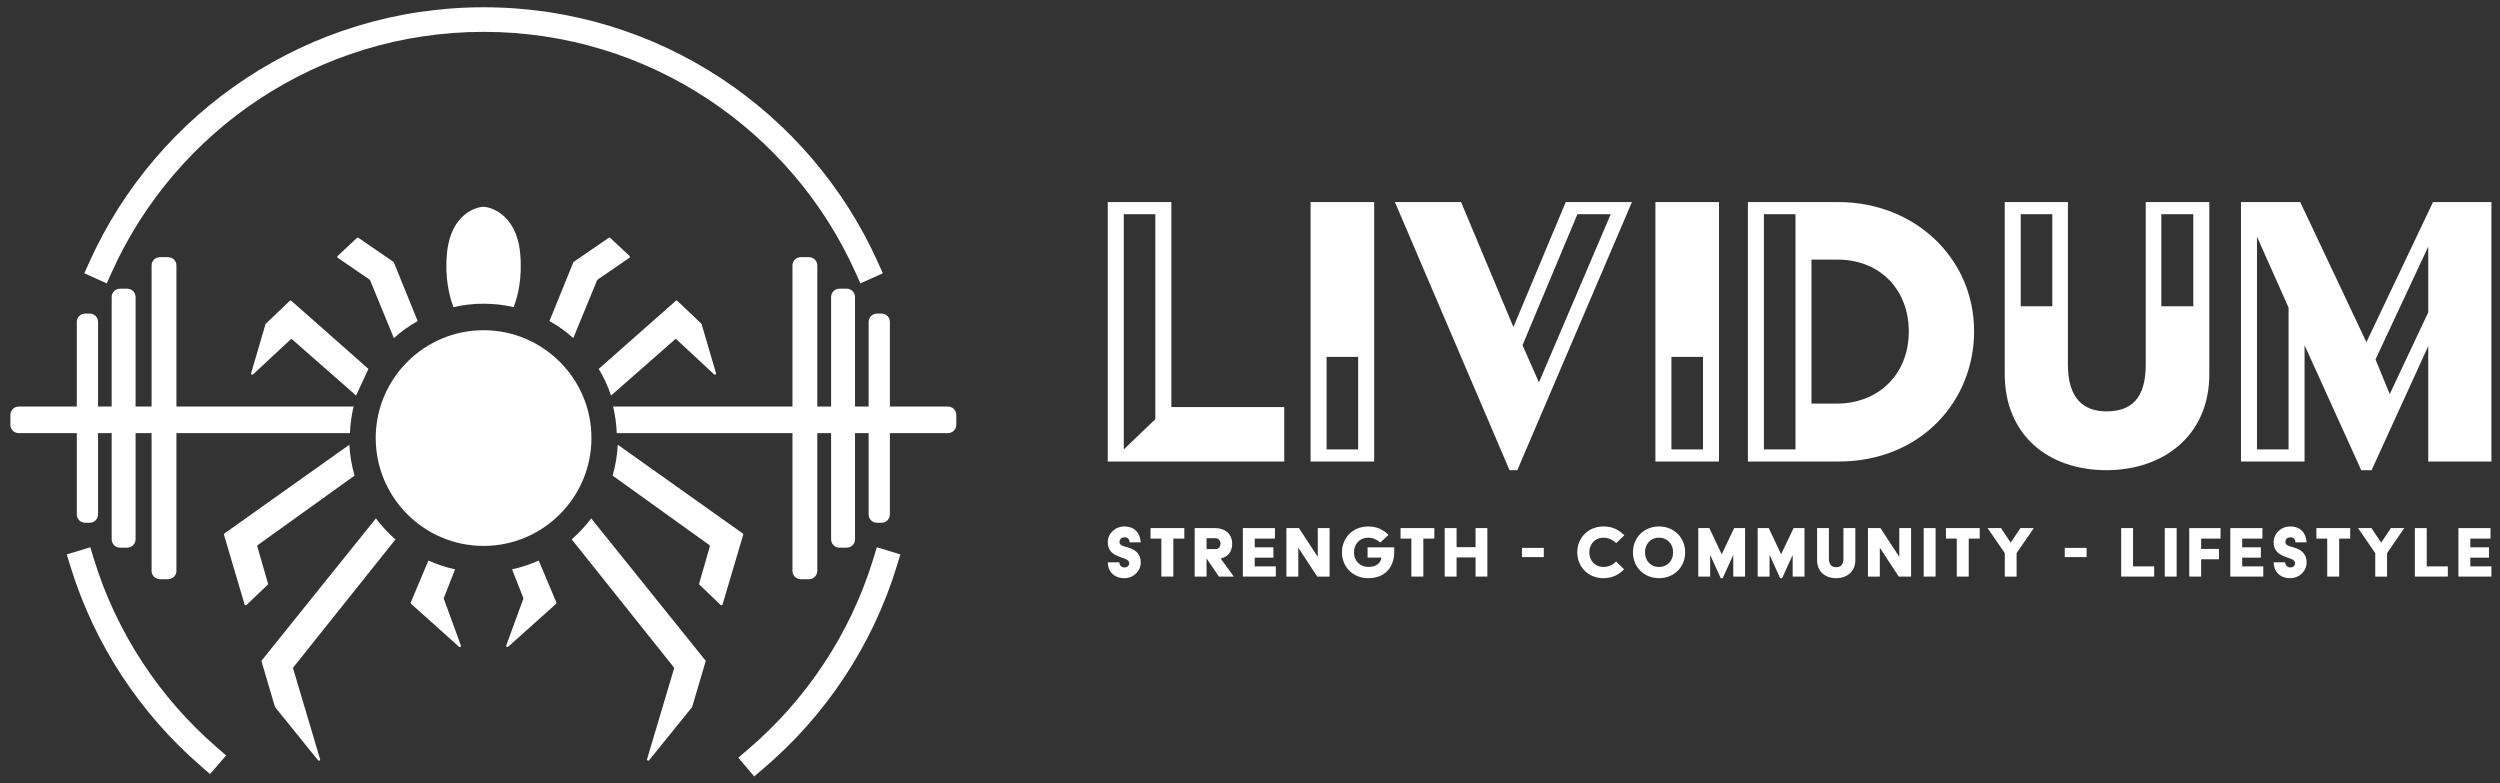 <?xml version="1.0" encoding="UTF-8" standalone="no"?>
<!DOCTYPE svg PUBLIC "-//W3C//DTD SVG 1.1//EN" "http://www.w3.org/Graphics/SVG/1.1/DTD/svg11.dtd">
<svg width="100%" height="100%" viewBox="0 0 300 94" version="1.1" xmlns="http://www.w3.org/2000/svg" xmlns:xlink="http://www.w3.org/1999/xlink" xml:space="preserve" xmlns:serif="http://www.serif.com/" style="fill-rule:evenodd;clip-rule:evenodd;stroke-linejoin:round;stroke-miterlimit:2;">
    <rect x="0" y="0" width="300" height="94" fill="#333333" stroke="none"/>
    <g transform="matrix(0.646,0,0,1.435,-48.526,-18.319)">
        <g id="Logo">
            <g transform="matrix(0.571,0,0,0.257,71.624,11.727)">
                <path d="M141.991,108.499C139.209,110.065 136.616,111.93 134.253,114.055L126.513,95.225C126.483,95.155 126.433,95.096 126.373,95.045L116.001,87.924C115.802,87.785 115.782,87.496 115.962,87.326L122.235,81.452C122.374,81.332 122.574,81.313 122.723,81.422L134.103,89.241C134.162,89.281 134.213,89.341 134.242,89.411L141.991,108.499Z" style="fill:white;fill-rule:nonzero;"/>
            </g>
            <g transform="matrix(0.571,0,0,0.257,71.624,11.727)">
                <path d="M125.974,124.078L121.965,132.754L101.171,114.483C101.031,114.354 100.802,114.354 100.662,114.493L88.455,125.853C88.166,126.122 87.707,125.843 87.817,125.464L92.495,109.527C92.515,109.457 92.554,109.397 92.604,109.357L100.383,101.937C100.532,101.797 100.752,101.797 100.902,101.927L125.974,124.078Z" style="fill:white;fill-rule:nonzero;"/>
            </g>
            <g transform="matrix(0.571,0,0,0.257,71.624,11.727)">
                <path d="M93.302,193.92C93.342,194.06 93.302,194.209 93.202,194.299L86.321,200.882C86.111,201.081 85.762,200.991 85.683,200.712L78.981,178.053C78.931,177.893 78.991,177.724 79.12,177.624L119.781,148.741C119.94,152.212 120.52,155.583 121.467,158.794L89.971,181.404C89.841,181.503 89.781,181.673 89.822,181.823L93.302,193.92Z" style="fill:white;fill-rule:nonzero;"/>
            </g>
            <g transform="matrix(0.571,0,0,0.257,71.624,11.727)">
                <path d="M110.247,251.066C110.367,251.466 109.848,251.744 109.579,251.415L95.626,234.152C95.596,234.112 95.576,234.062 95.557,234.012L91.208,219.272C91.178,219.153 91.198,219.022 91.278,218.923L128.418,172.717C130.283,175.22 132.417,177.514 134.771,179.559L101.54,221.187C101.46,221.287 101.43,221.416 101.47,221.546L110.247,251.066Z" style="fill:white;fill-rule:nonzero;"/>
            </g>
            <g transform="matrix(0.571,0,0,0.257,71.624,11.727)">
                <path d="M155.436,214.485L139.847,200.512C139.717,200.403 139.688,200.233 139.748,200.073L145.492,186.43C148.245,187.677 151.147,188.644 154.168,189.292L150.509,198.597C150.469,198.677 150.469,198.777 150.498,198.866L156.054,214.066C156.193,214.445 155.735,214.754 155.436,214.485" style="fill:white;fill-rule:nonzero;"/>
            </g>
            <g transform="matrix(0.571,0,0,0.257,71.624,11.727)">
                <path d="M173.218,103.972C170.076,103.244 166.794,102.864 163.434,102.864C160.073,102.864 156.792,103.244 153.65,103.972C152.374,100.7 150.728,94.617 151.546,86.289C152.822,73.384 161.399,71.329 163.414,71.329C165.239,71.329 174.045,73.384 175.322,86.289C176.14,94.617 174.494,100.7 173.218,103.972" style="fill:white;fill-rule:nonzero;"/>
            </g>
            <g transform="matrix(0.571,0,0,0.257,71.624,11.727)">
                <path d="M210.867,87.925L200.494,95.046C200.435,95.095 200.385,95.155 200.365,95.225L192.616,114.054C190.252,111.93 187.659,110.065 184.876,108.5L192.626,89.41C192.655,89.341 192.705,89.281 192.765,89.241L204.154,81.422C204.304,81.312 204.504,81.332 204.633,81.452L210.916,87.327C211.096,87.496 211.066,87.785 210.867,87.925" style="fill:white;fill-rule:nonzero;"/>
            </g>
            <g transform="matrix(0.571,0,0,0.257,71.624,11.727)">
                <path d="M239.051,125.464C239.16,125.843 238.702,126.122 238.422,125.853L226.215,114.493C226.065,114.353 225.846,114.353 225.697,114.483L204.902,132.754C203.885,129.703 202.539,126.79 200.893,124.078L225.966,101.927C226.116,101.798 226.345,101.798 226.484,101.937L234.273,109.357C234.323,109.397 234.353,109.457 234.373,109.527L239.051,125.464Z" style="fill:white;fill-rule:nonzero;"/>
            </g>
            <g transform="matrix(0.571,0,0,0.257,71.624,11.727)">
                <path d="M247.897,178.053L241.185,200.712C241.105,200.991 240.756,201.081 240.547,200.882L233.675,194.299C233.566,194.209 233.526,194.06 233.566,193.92L237.046,181.822C237.086,181.673 237.037,181.503 236.897,181.404L205.411,158.794C206.349,155.583 206.927,152.212 207.087,148.741L247.748,177.624C247.877,177.724 247.937,177.893 247.897,178.053" style="fill:white;fill-rule:nonzero;"/>
            </g>
            <g transform="matrix(0.571,0,0,0.257,71.624,11.727)">
                <path d="M235.66,219.272L231.312,234.012C231.302,234.062 231.272,234.112 231.241,234.152L217.289,251.416C217.03,251.745 216.501,251.465 216.621,251.066L225.407,221.546C225.437,221.416 225.417,221.286 225.338,221.187L192.106,179.549C194.451,177.504 196.585,175.21 198.45,172.717L235.59,218.923C235.67,219.023 235.7,219.152 235.66,219.272" style="fill:white;fill-rule:nonzero;"/>
            </g>
            <g transform="matrix(0.571,0,0,0.257,71.624,11.727)">
                <path d="M187.03,200.512L171.433,214.485C171.133,214.754 170.675,214.445 170.814,214.066L176.369,198.867C176.399,198.777 176.399,198.677 176.359,198.597L172.699,189.293C175.721,188.644 178.623,187.677 181.376,186.43L187.12,200.074C187.19,200.233 187.15,200.402 187.03,200.512" style="fill:white;fill-rule:nonzero;"/>
            </g>
            <g transform="matrix(0.571,0,0,0.257,71.624,11.727)">
                <path d="M198.53,146.577C198.53,165.925 182.782,181.673 163.434,181.673C144.086,181.673 128.348,165.925 128.348,146.577C128.348,127.229 144.086,111.492 163.434,111.492C182.782,111.492 198.53,127.229 198.53,146.577" style="fill:white;fill-rule:nonzero;"/>
            </g>
            <g transform="matrix(0.571,0,0,0.257,71.624,11.727)">
                <path d="M290.211,185.929L291.384,182.105L299.032,184.451L297.859,188.275C289.907,214.196 274.666,236.929 254.523,254.078L251.477,256.671L246.291,250.579L249.337,247.986C268.334,231.813 282.711,210.376 290.211,185.929Z" style="fill:white;"/>
            </g>
            <g transform="matrix(0.571,0,0,0.257,71.624,11.727)">
                <path d="M42.485,92.601L40.842,96.248L33.548,92.962L35.191,89.315C57.208,40.435 106.348,6.407 163.436,6.407C220.524,6.407 269.665,40.435 291.681,89.315L293.324,92.962L286.03,96.248L284.387,92.601C263.623,46.501 217.278,14.407 163.436,14.407C109.594,14.407 63.25,46.501 42.485,92.601Z" style="fill:white;"/>
            </g>
            <g transform="matrix(0.571,0,0,0.257,71.624,11.727)">
                <path d="M76.663,247.238L79.686,249.857L74.448,255.903L71.425,253.284C51.74,236.23 36.843,213.798 29.013,188.275L27.84,184.451L35.488,182.105L36.661,185.929C44.045,210 58.098,231.154 76.663,247.238Z" style="fill:white;"/>
            </g>
            <g transform="matrix(0.571,0,0,0.257,71.624,11.727)">
                <path d="M35.318,174.138L33.806,174.138C32.314,174.138 31.105,172.929 31.105,171.437L31.105,108.783C31.105,107.291 32.314,106.082 33.806,106.082L35.318,106.082C36.81,106.082 38.019,107.291 38.019,108.783L38.019,171.437C38.019,172.929 36.81,174.138 35.318,174.138" style="fill:white;fill-rule:nonzero;"/>
            </g>
            <g transform="matrix(0.571,0,0,0.257,71.624,11.727)">
                <path d="M47.525,182.24L45.149,182.24C43.657,182.24 42.448,181.031 42.448,179.539L42.448,100.681C42.448,99.19 43.657,97.98 45.149,97.98L47.525,97.98C49.017,97.98 50.226,99.19 50.226,100.681L50.226,179.539C50.226,181.031 49.017,182.24 47.525,182.24" style="fill:white;fill-rule:nonzero;"/>
            </g>
            <g transform="matrix(0.571,0,0,0.257,71.624,11.727)">
                <path d="M60.812,192.502L58.135,192.502C56.643,192.502 55.434,191.293 55.434,189.802L55.434,90.418C55.434,88.927 56.643,87.718 58.135,87.718L60.812,87.718C62.304,87.718 63.513,88.927 63.513,90.418L63.513,189.802C63.513,191.293 62.304,192.502 60.812,192.502" style="fill:white;fill-rule:nonzero;"/>
            </g>
            <g transform="matrix(0.571,0,0,0.257,71.624,11.727)">
                <path d="M121.156,136.329L12.201,136.329C10.709,136.329 9.5,137.538 9.5,139.03L9.5,142.271C9.5,143.762 10.709,144.971 12.201,144.971L119.967,144.971C120.075,142.005 120.48,139.116 121.156,136.329" style="fill:white;fill-rule:nonzero;"/>
            </g>
            <g transform="matrix(0.571,0,0,0.257,71.624,11.727)">
                <path d="M291.404,174.138L292.916,174.138C294.408,174.138 295.617,172.929 295.617,171.437L295.617,108.783C295.617,107.291 294.408,106.082 292.916,106.082L291.404,106.082C289.912,106.082 288.703,107.291 288.703,108.783L288.703,171.437C288.703,172.929 289.912,174.138 291.404,174.138" style="fill:white;fill-rule:nonzero;"/>
            </g>
            <g transform="matrix(0.571,0,0,0.257,71.624,11.727)">
                <path d="M279.197,182.24L281.573,182.24C283.065,182.24 284.274,181.031 284.274,179.539L284.274,100.681C284.274,99.19 283.065,97.98 281.573,97.98L279.197,97.98C277.705,97.98 276.496,99.19 276.496,100.681L276.496,179.539C276.496,181.031 277.705,182.24 279.197,182.24" style="fill:white;fill-rule:nonzero;"/>
            </g>
            <g transform="matrix(0.571,0,0,0.257,71.624,11.727)">
                <path d="M266.624,192.502L269.301,192.502C270.793,192.502 272.002,191.293 272.002,189.802L272.002,90.418C272.002,88.927 270.793,87.718 269.301,87.718L266.624,87.718C265.132,87.718 263.923,88.927 263.923,90.418L263.923,189.802C263.923,191.293 265.132,192.502 266.624,192.502" style="fill:white;fill-rule:nonzero;"/>
            </g>
            <g transform="matrix(0.571,0,0,0.257,71.624,11.727)">
                <path d="M205.566,136.329L314.521,136.329C316.013,136.329 317.222,137.538 317.222,139.03L317.222,142.271C317.222,143.762 316.013,144.971 314.521,144.971L206.755,144.971C206.647,142.005 206.242,139.116 205.566,136.329" style="fill:white;fill-rule:nonzero;"/>
            </g>
            <g transform="matrix(0.571,0,0,0.257,71.624,11.727)">
                <path d="M381.978,140.428L381.978,73.733L371.706,73.733L371.706,150.278L381.978,140.428ZM366.5,69.794L387.185,69.794L387.185,136.489L423.909,136.489L423.909,154.218L366.5,154.218L366.5,69.794Z" style="fill:white;fill-rule:nonzero;"/>
            </g>
            <g transform="matrix(0.571,0,0,0.257,71.624,11.727)">
                <path d="M447.96,120.166L437.689,120.166L437.689,150.278L447.96,150.278L447.96,120.166ZM432.483,69.793L453.167,69.793L453.167,154.217L432.483,154.217L432.483,69.793Z" style="fill:white;fill-rule:nonzero;"/>
            </g>
            <g transform="matrix(0.571,0,0,0.257,71.624,11.727)">
                <path d="M530.124,73.733L519.29,73.733L501.42,116.368L506.767,128.468L530.124,73.733ZM459.911,69.794L481.44,69.794L498.466,110.458L515.491,69.794L537.019,69.794L499.732,157.031L497.198,157.031L459.911,69.794Z" style="fill:white;fill-rule:nonzero;"/>
            </g>
            <g transform="matrix(0.571,0,0,0.257,71.624,11.727)">
                <path d="M560.139,120.166L549.867,120.166L549.867,150.278L560.139,150.278L560.139,120.166ZM544.661,69.793L565.345,69.793L565.345,154.217L544.661,154.217L544.661,69.793Z" style="fill:white;fill-rule:nonzero;"/>
            </g>
            <g transform="matrix(0.571,0,0,0.257,71.624,11.727)">
                <path d="M603.734,135.363C616.96,135.363 627.091,126.076 627.091,111.865C627.091,98.778 618.227,88.506 603.734,88.506L595.432,88.506L595.432,135.363L603.734,135.363ZM590.225,73.733L579.953,73.733L579.953,150.278L590.225,150.278L590.225,73.733ZM574.747,69.794L604.156,69.794C629.062,69.794 648.338,88.085 648.338,111.865C648.338,134.378 631.171,154.217 604.156,154.217L574.747,154.217L574.747,69.794Z" style="fill:white;fill-rule:nonzero;"/>
            </g>
            <g transform="matrix(0.571,0,0,0.257,71.624,11.727)">
                <path d="M719.651,73.733L709.239,73.733L709.239,103.704L719.651,103.704L719.651,73.733ZM673.78,73.733L663.509,73.733L663.509,103.704L673.78,103.704L673.78,73.733ZM658.303,69.793L678.847,69.793L678.847,122.699C678.847,133.956 684.192,137.895 691.37,137.895C699.249,137.895 704.173,133.956 704.173,122.699L704.173,69.793L724.857,69.793L724.857,125.794C724.857,145.775 709.943,157.031 691.37,157.031C672.092,157.031 658.303,145.212 658.303,125.794L658.303,69.793Z" style="fill:white;fill-rule:nonzero;"/>
            </g>
            <g transform="matrix(0.571,0,0,0.257,71.624,11.727)">
                <path d="M796.082,105.674L796.082,84.285L778.916,121.011L783.559,132.267L796.082,105.674ZM750.634,150.279L750.634,104.125L740.362,81.05L740.362,150.279L750.634,150.279ZM735.156,69.794L754.434,69.794L775.962,115.383L797.63,69.794L816.626,69.794L816.626,154.217L796.082,154.217L796.082,116.649L777.649,157.031L774.273,157.031L755.84,116.367L755.84,154.217L735.156,154.217L735.156,69.794Z" style="fill:white;fill-rule:nonzero;"/>
            </g>
            <g transform="matrix(0.571,0,0,0.257,71.624,11.727)">
                <path d="M370.261,187.021C370.261,187.941 370.997,188.678 371.891,188.678C372.864,188.678 373.469,188.126 373.469,187.311C373.469,186.128 371.917,185.785 370.629,185.338C367.973,184.392 366.5,183.156 366.5,180.447C366.5,177.66 368.894,175.346 371.865,175.346C375.362,175.346 377.019,177.581 377.23,180.499L373.6,180.499C373.6,179.605 373.048,178.869 371.97,178.869C371.129,178.869 370.314,179.369 370.314,180.394C370.314,181.578 371.759,181.788 373.101,182.182C375.915,183.024 377.23,184.601 377.23,187.073C377.23,189.861 374.862,192.174 371.891,192.174C368.447,192.174 366.5,189.861 366.5,187.021L370.261,187.021Z" style="fill:white;fill-rule:nonzero;"/>
            </g>
            <g transform="matrix(0.571,0,0,0.257,71.624,11.727)">
                <path d="M383.935,179.291L380.413,179.291L380.413,175.871L391.403,175.871L391.403,179.291L387.827,179.291L387.827,191.649L383.935,191.649L383.935,179.291Z" style="fill:white;fill-rule:nonzero;"/>
            </g>
            <g transform="matrix(0.571,0,0,0.257,71.624,11.727)">
                <path d="M401.738,182.709C402.606,182.709 403.184,181.815 403.184,180.894C403.184,179.975 402.501,179.159 401.633,179.159L398.635,179.159L398.635,182.709L401.738,182.709ZM394.77,175.872L401.37,175.872C404.762,175.872 406.971,177.923 406.971,180.894C406.971,183.655 405.578,185.206 403.237,185.785L407.496,191.649L402.658,191.649L398.635,185.758L398.635,191.649L394.77,191.649L394.77,175.872Z" style="fill:white;fill-rule:nonzero;"/>
            </g>
            <g transform="matrix(0.571,0,0,0.257,71.624,11.727)">
                <path d="M410.443,175.872L420.883,175.872L420.883,179.291L414.309,179.291L414.309,182.13L420.382,182.13L420.382,185.496L414.309,185.496L414.309,188.335L421.171,188.335L421.171,191.649L410.443,191.649L410.443,175.872Z" style="fill:white;fill-rule:nonzero;"/>
            </g>
            <g transform="matrix(0.571,0,0,0.257,71.624,11.727)">
                <path d="M424.617,175.872L428.693,175.872L434.82,185.233L434.82,175.872L438.658,175.872L438.658,191.649L434.635,191.649L428.483,182.262L428.483,191.649L424.617,191.649L424.617,175.872Z" style="fill:white;fill-rule:nonzero;"/>
            </g>
            <g transform="matrix(0.571,0,0,0.257,71.624,11.727)">
                <path d="M451.229,175.346C454.148,175.346 456.172,176.424 457.828,178.108L455.148,180.58C454.069,179.605 452.727,179.002 451.229,179.002C448.415,179.002 446.601,181.105 446.601,183.76C446.601,186.679 448.678,188.52 451.308,188.52C454.069,188.52 455.41,186.995 455.515,185.469L451.018,185.469L451.018,182.131L459.696,182.131L459.696,183.629C459.696,188.283 456.961,192.175 451.229,192.175C446.233,192.175 442.683,188.467 442.683,183.76C442.683,179.053 446.233,175.346 451.229,175.346" style="fill:white;fill-rule:nonzero;"/>
            </g>
            <g transform="matrix(0.571,0,0,0.257,71.624,11.727)">
                <path d="M465.272,179.291L461.749,179.291L461.749,175.871L472.74,175.871L472.74,179.291L469.163,179.291L469.163,191.649L465.272,191.649L465.272,179.291Z" style="fill:white;fill-rule:nonzero;"/>
            </g>
            <g transform="matrix(0.571,0,0,0.257,71.624,11.727)">
                <path d="M476.106,175.872L479.972,175.872L479.972,182.078L486.151,182.078L486.151,175.872L489.991,175.872L489.991,191.649L486.151,191.649L486.151,185.418L479.972,185.418L479.972,191.649L476.106,191.649L476.106,175.872Z" style="fill:white;fill-rule:nonzero;"/>
            </g>
            <g transform="matrix(0.571,0,0,0.257,71.624,11.727)">
                <rect x="501.247" y="182.315" width="7.1" height="2.998" style="fill:white;"/>
            </g>
            <g transform="matrix(0.571,0,0,0.257,71.624,11.727)">
                <path d="M527.779,175.346C530.777,175.346 532.854,176.478 534.537,178.239L531.882,180.763C530.777,179.685 529.357,179.002 527.779,179.002C524.966,179.002 523.151,181.105 523.151,183.76C523.151,186.417 524.966,188.52 527.779,188.52C529.357,188.52 530.777,187.836 531.882,186.758L534.458,189.283C532.881,190.939 530.699,192.175 527.779,192.175C522.783,192.175 519.234,188.467 519.234,183.76C519.234,179.053 522.783,175.346 527.779,175.346" style="fill:white;fill-rule:nonzero;"/>
            </g>
            <g transform="matrix(0.571,0,0,0.257,71.624,11.727)">
                <path d="M545.846,188.52C548.633,188.52 550.422,186.417 550.422,183.76C550.422,181.105 548.633,179.002 545.846,179.002C543.032,179.002 541.27,181.105 541.27,183.76C541.27,186.417 543.032,188.52 545.846,188.52M545.846,175.346C550.815,175.346 554.339,179.053 554.339,183.76C554.339,188.467 550.815,192.175 545.846,192.175C540.85,192.175 537.352,188.467 537.352,183.76C537.352,179.053 540.85,175.346 545.846,175.346" style="fill:white;fill-rule:nonzero;"/>
            </g>
            <g transform="matrix(0.571,0,0,0.257,71.624,11.727)">
                <path d="M558.6,175.872L562.202,175.872L566.226,184.392L570.276,175.872L573.825,175.872L573.825,191.649L569.987,191.649L569.987,184.628L566.541,192.175L565.91,192.175L562.466,184.575L562.466,191.649L558.6,191.649L558.6,175.872Z" style="fill:white;fill-rule:nonzero;"/>
            </g>
            <g transform="matrix(0.571,0,0,0.257,71.624,11.727)">
                <path d="M577.928,175.872L581.531,175.872L585.554,184.392L589.604,175.872L593.153,175.872L593.153,191.649L589.314,191.649L589.314,184.628L585.87,192.175L585.238,192.175L581.794,184.575L581.794,191.649L577.928,191.649L577.928,175.872Z" style="fill:white;fill-rule:nonzero;"/>
            </g>
            <g transform="matrix(0.571,0,0,0.257,71.624,11.727)">
                <path d="M597.257,175.872L601.096,175.872L601.096,185.759C601.096,187.863 602.095,188.599 603.436,188.599C604.909,188.599 605.83,187.863 605.83,185.759L605.83,175.872L609.694,175.872L609.694,186.337C609.694,190.072 606.907,192.175 603.436,192.175C599.834,192.175 597.257,189.966 597.257,186.337L597.257,175.872Z" style="fill:white;fill-rule:nonzero;"/>
            </g>
            <g transform="matrix(0.571,0,0,0.257,71.624,11.727)">
                <path d="M613.798,175.872L617.873,175.872L624,185.233L624,175.872L627.839,175.872L627.839,191.649L623.816,191.649L617.662,182.262L617.662,191.649L613.798,191.649L613.798,175.872Z" style="fill:white;fill-rule:nonzero;"/>
            </g>
            <g transform="matrix(0.571,0,0,0.257,71.624,11.727)">
                <rect x="631.942" y="175.872" width="3.865" height="15.778" style="fill:white;"/>
            </g>
            <g transform="matrix(0.571,0,0,0.257,71.624,11.727)">
                <path d="M642.698,179.291L639.175,179.291L639.175,175.871L650.165,175.871L650.165,179.291L646.59,179.291L646.59,191.649L642.698,191.649L642.698,179.291Z" style="fill:white;fill-rule:nonzero;"/>
            </g>
            <g transform="matrix(0.571,0,0,0.257,71.624,11.727)">
                <path d="M658.318,184.024L652.718,175.872L657.083,175.872L660.238,180.604L663.419,175.872L667.758,175.872L662.158,184.024L662.158,191.649L658.318,191.649L658.318,184.024Z" style="fill:white;fill-rule:nonzero;"/>
            </g>
            <g transform="matrix(0.571,0,0,0.257,71.624,11.727)">
                <rect x="677.83" y="182.315" width="7.101" height="2.998" style="fill:white;"/>
            </g>
            <g transform="matrix(0.571,0,0,0.257,71.624,11.727)">
                <path d="M696.187,175.872L700.051,175.872L700.051,188.335L706.914,188.335L706.914,191.649L696.187,191.649L696.187,175.872Z" style="fill:white;fill-rule:nonzero;"/>
            </g>
            <g transform="matrix(0.571,0,0,0.257,71.624,11.727)">
                <rect x="710.359" y="175.872" width="3.866" height="15.778" style="fill:white;"/>
            </g>
            <g transform="matrix(0.571,0,0,0.257,71.624,11.727)">
                <path d="M718.328,175.872L728.504,175.872L728.504,179.291L722.193,179.291L722.193,182.657L728.004,182.657L728.004,186.022L722.193,186.022L722.193,191.649L718.328,191.649L718.328,175.872Z" style="fill:white;fill-rule:nonzero;"/>
            </g>
            <g transform="matrix(0.571,0,0,0.257,71.624,11.727)">
                <path d="M731.687,175.872L742.127,175.872L742.127,179.291L735.552,179.291L735.552,182.13L741.627,182.13L741.627,185.496L735.552,185.496L735.552,188.335L742.415,188.335L742.415,191.649L731.687,191.649L731.687,175.872Z" style="fill:white;fill-rule:nonzero;"/>
            </g>
            <g transform="matrix(0.571,0,0,0.257,71.624,11.727)">
                <path d="M749.541,187.021C749.541,187.941 750.278,188.678 751.172,188.678C752.146,188.678 752.75,188.126 752.75,187.311C752.75,186.128 751.198,185.785 749.91,185.338C747.253,184.392 745.781,183.156 745.781,180.447C745.781,177.66 748.174,175.346 751.146,175.346C754.643,175.346 756.299,177.581 756.51,180.499L752.881,180.499C752.881,179.605 752.329,178.869 751.251,178.869C750.41,178.869 749.595,179.369 749.595,180.394C749.595,181.578 751.04,181.788 752.382,182.182C755.195,183.024 756.51,184.601 756.51,187.073C756.51,189.861 754.143,192.174 751.172,192.174C747.728,192.174 745.781,189.861 745.781,187.021L749.541,187.021Z" style="fill:white;fill-rule:nonzero;"/>
            </g>
            <g transform="matrix(0.571,0,0,0.257,71.624,11.727)">
                <path d="M763.216,179.291L759.693,179.291L759.693,175.871L770.684,175.871L770.684,179.291L767.108,179.291L767.108,191.649L763.216,191.649L763.216,179.291Z" style="fill:white;fill-rule:nonzero;"/>
            </g>
            <g transform="matrix(0.571,0,0,0.257,71.624,11.727)">
                <path d="M778.837,184.024L773.236,175.872L777.601,175.872L780.756,180.604L783.938,175.872L788.277,175.872L782.676,184.024L782.676,191.649L778.837,191.649L778.837,184.024Z" style="fill:white;fill-rule:nonzero;"/>
            </g>
            <g transform="matrix(0.571,0,0,0.257,71.624,11.727)">
                <path d="M791.723,175.872L795.588,175.872L795.588,188.335L802.451,188.335L802.451,191.649L791.723,191.649L791.723,175.872Z" style="fill:white;fill-rule:nonzero;"/>
            </g>
            <g transform="matrix(0.571,0,0,0.257,71.624,11.727)">
                <path d="M805.896,175.872L816.337,175.872L816.337,179.291L809.763,179.291L809.763,182.13L815.837,182.13L815.837,185.496L809.763,185.496L809.763,188.335L816.626,188.335L816.626,191.649L805.896,191.649L805.896,175.872Z" style="fill:white;fill-rule:nonzero;"/>
            </g>
        </g>
    </g>
</svg>
